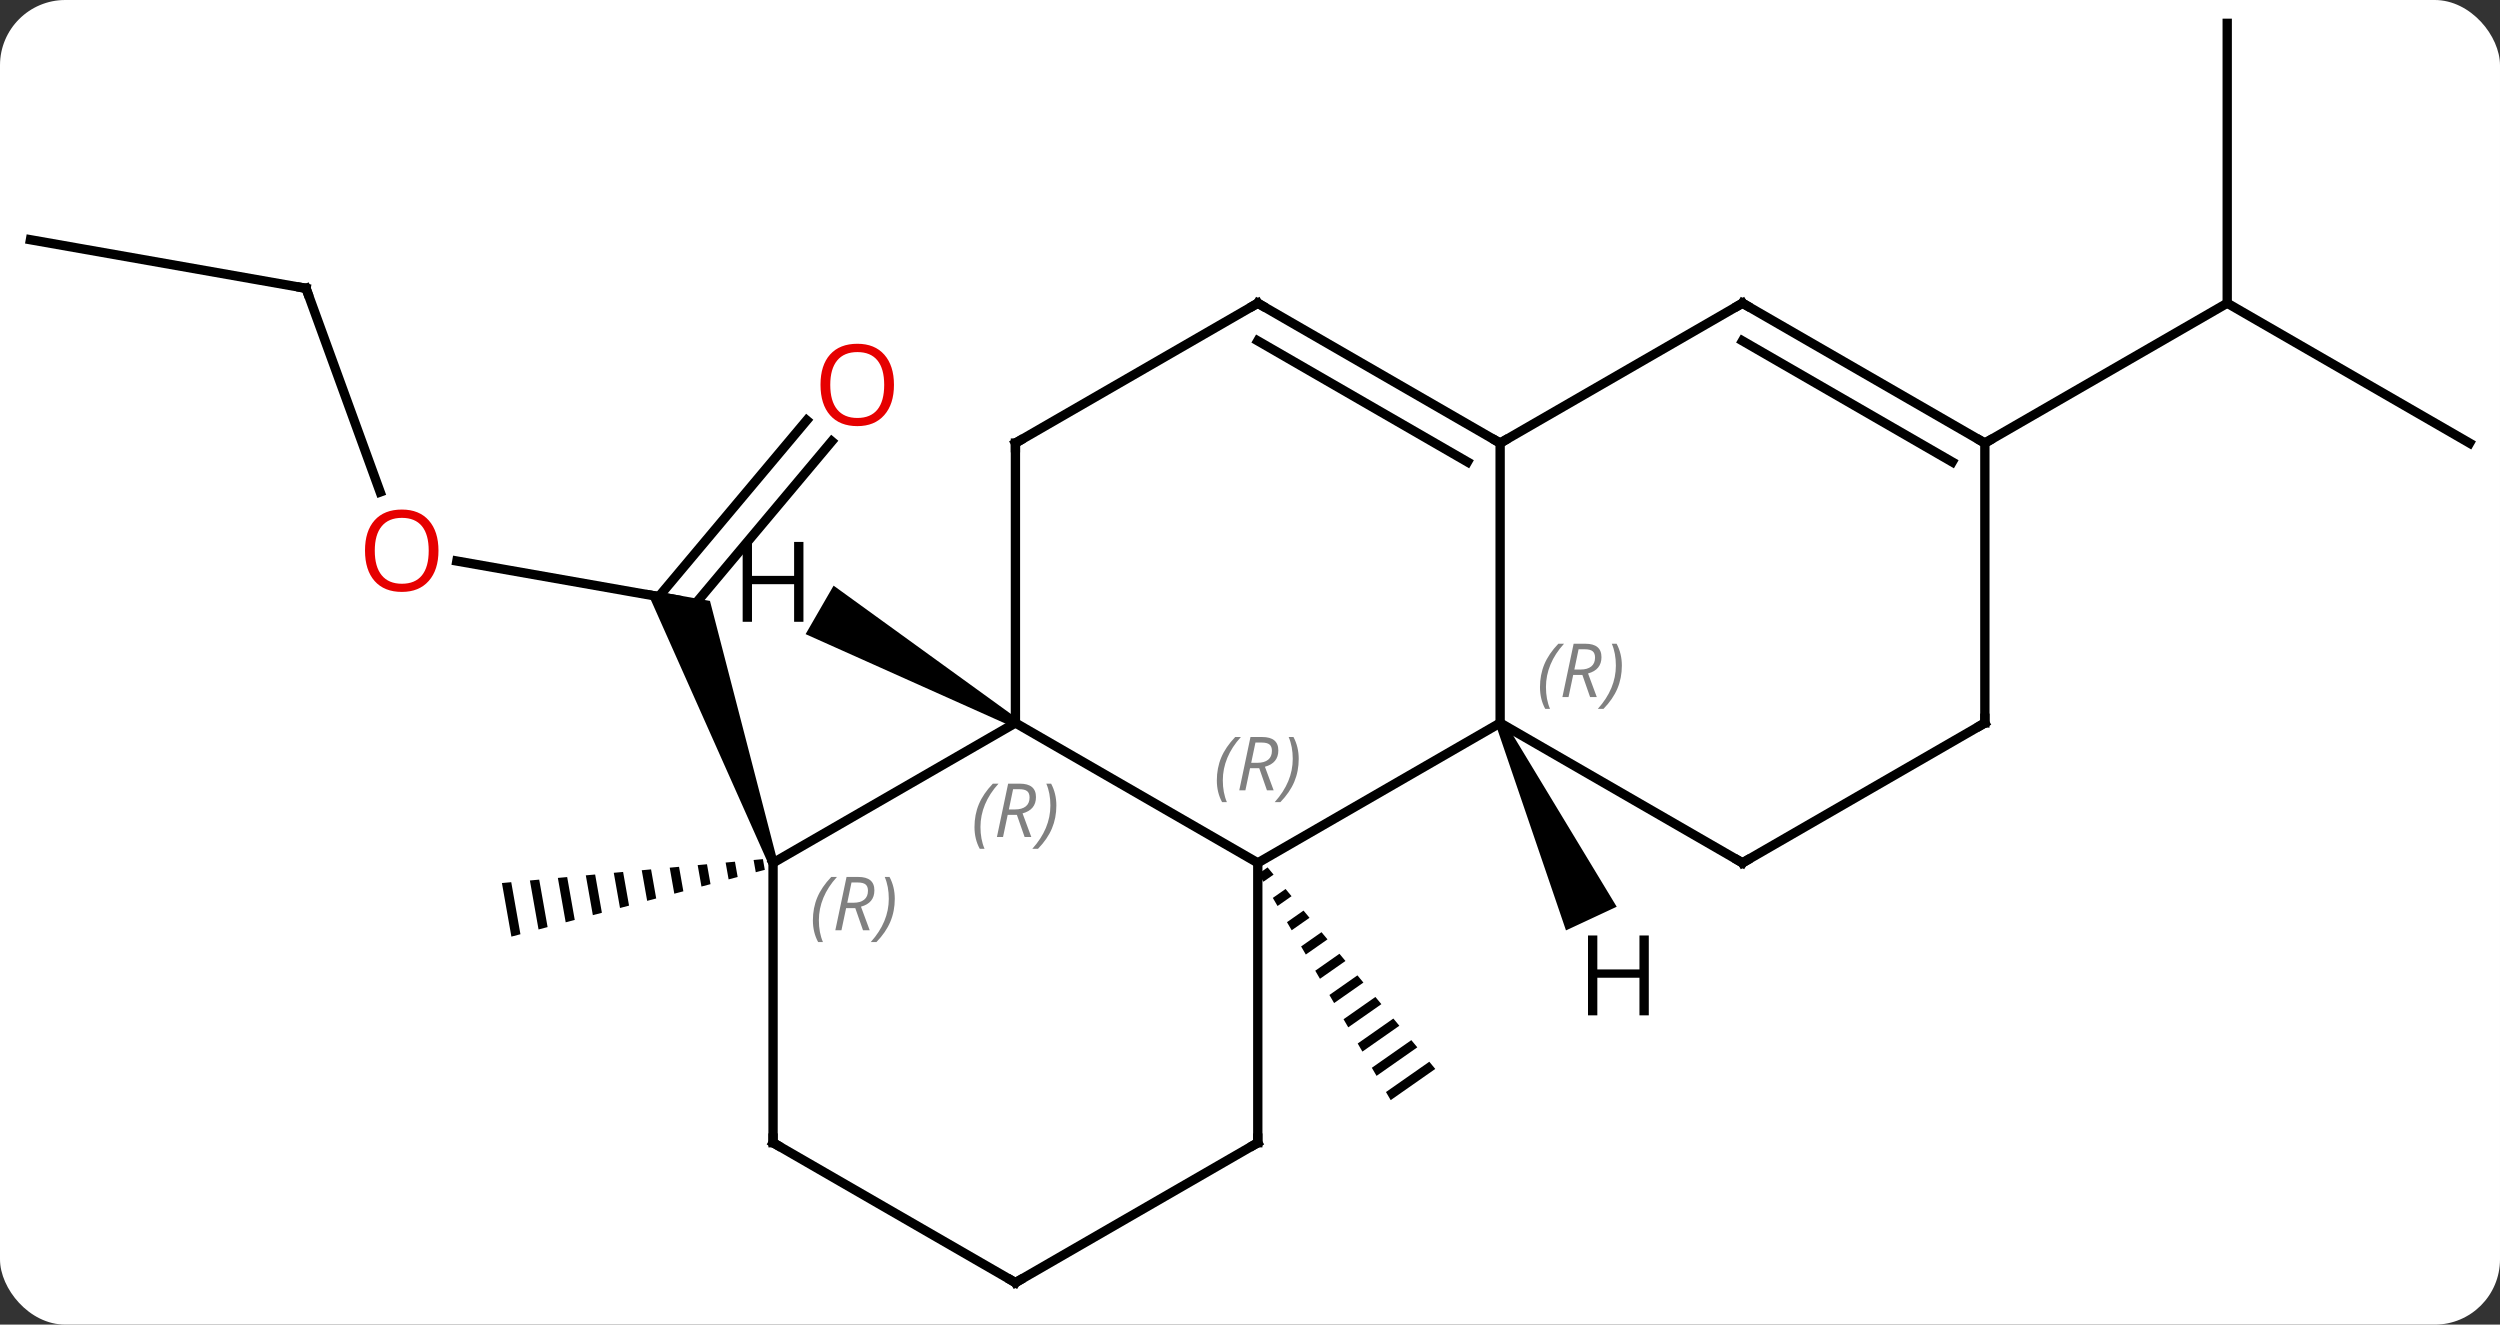 <svg width="268" viewBox="0 0 268 142" style="fill-opacity:1; color-rendering:auto; color-interpolation:auto; text-rendering:auto; stroke:black; stroke-linecap:square; stroke-miterlimit:10; shape-rendering:auto; stroke-opacity:1; fill:black; stroke-dasharray:none; font-weight:normal; stroke-width:1; font-family:'Open Sans'; font-style:normal; stroke-linejoin:miter; font-size:12; stroke-dashoffset:0; image-rendering:auto;" height="142" class="cas-substance-image" xmlns:xlink="http://www.w3.org/1999/xlink" xmlns="http://www.w3.org/2000/svg"><rect x="0" y="0" width="268" height="142" fill="#333333" stroke="none"/><svg class="cas-substance-single-component"><rect y="0" x="0" width="268" stroke="none" ry="7" rx="7" height="142" fill="white" class="cas-substance-group"/><svg y="0" x="0" width="268" viewBox="0 0 268 142" style="fill:black;" height="142" class="cas-substance-single-component-image"><svg><g><g transform="translate(134,70)" style="text-rendering:geometricPrecision; color-rendering:optimizeQuality; color-interpolation:linearRGB; stroke-linecap:butt; image-rendering:optimizeQuality;"><path style="stroke:none;" d="M1.886 22.985 L0.93 23.654 L0.93 23.654 L1.436 24.522 L1.436 24.522 L2.528 23.757 L2.528 23.757 L1.886 22.985 ZM3.812 25.3 L2.446 26.256 L2.446 26.256 L2.952 27.123 L2.952 27.123 L4.454 26.072 L4.454 26.072 L3.812 25.3 ZM5.738 27.615 L3.963 28.857 L3.963 28.857 L4.468 29.724 L4.468 29.724 L6.38 28.387 L6.38 28.387 L5.738 27.615 ZM7.664 29.93 L5.479 31.459 L5.479 31.459 L5.984 32.326 L5.984 32.326 L8.306 30.701 L8.306 30.701 L7.664 29.93 ZM9.59 32.244 L6.995 34.06 L6.995 34.06 L7.5 34.927 L7.5 34.927 L10.232 33.016 L10.232 33.016 L9.59 32.244 ZM11.516 34.559 L8.511 36.661 L8.511 36.661 L9.017 37.529 L9.017 37.529 L12.158 35.331 L11.516 34.559 ZM13.442 36.874 L10.028 39.263 L10.533 40.13 L14.084 37.645 L14.084 37.645 L13.442 36.874 ZM15.368 39.188 L11.544 41.864 L11.544 41.864 L12.049 42.731 L12.049 42.731 L16.01 39.96 L16.01 39.96 L15.368 39.188 ZM17.294 41.503 L13.06 44.466 L13.06 44.466 L13.566 45.333 L13.566 45.333 L17.936 42.275 L17.936 42.275 L17.294 41.503 ZM19.22 43.818 L14.576 47.067 L15.082 47.934 L19.862 44.589 L19.22 43.818 Z"/><line y2="-9.858" y1="-5.691" x2="-85.026" x1="-61.389" style="fill:none;"/><line y2="-22.692" y1="-4.566" x2="-44.837" x1="-60.048" style="fill:none;"/><line y2="-24.942" y1="-6.042" x2="-47.519" x1="-63.379" style="fill:none;"/><path style="stroke:none;" d="M-50.659 22.329 L-51.599 22.671 L-64.714 -6.785 L-57.891 -5.582 Z"/><line y2="-39.09" y1="-17.255" x2="-101.193" x1="-93.246" style="fill:none;"/><line y2="-44.301" y1="-39.09" x2="-130.737" x1="-101.193" style="fill:none;"/><path style="stroke:none;" d="M-52.215 22.099 L-53.214 22.191 L-53.214 22.191 L-52.982 23.504 L-52.982 23.504 L-52.012 23.248 L-52.012 23.248 L-52.215 22.099 ZM-55.213 22.374 L-56.212 22.465 L-56.212 22.465 L-55.893 24.27 L-54.923 24.015 L-55.213 22.374 ZM-58.211 22.648 L-59.21 22.74 L-58.804 25.038 L-58.804 25.038 L-57.834 24.782 L-57.834 24.782 L-58.211 22.648 ZM-61.208 22.923 L-62.208 23.014 L-62.208 23.014 L-61.715 25.804 L-61.715 25.804 L-60.744 25.549 L-61.208 22.923 ZM-64.206 23.198 L-65.205 23.289 L-64.625 26.571 L-63.655 26.316 L-63.655 26.316 L-64.206 23.198 ZM-67.204 23.472 L-68.203 23.564 L-68.203 23.564 L-67.536 27.338 L-66.566 27.083 L-67.204 23.472 ZM-70.201 23.747 L-71.201 23.838 L-71.201 23.838 L-70.447 28.105 L-70.447 28.105 L-69.477 27.85 L-70.201 23.747 ZM-73.199 24.021 L-74.198 24.113 L-73.358 28.872 L-72.387 28.616 L-72.387 28.616 L-73.199 24.021 ZM-76.197 24.296 L-77.196 24.387 L-77.196 24.387 L-76.268 29.639 L-76.268 29.639 L-75.298 29.384 L-75.298 29.384 L-76.197 24.296 ZM-79.195 24.57 L-80.194 24.662 L-80.194 24.662 L-79.179 30.406 L-78.209 30.15 L-78.209 30.15 L-79.195 24.57 Z"/><line y2="-67.5" y1="-37.5" x2="104.757" x1="104.757" style="fill:none;"/><line y2="-22.5" y1="-37.5" x2="130.737" x1="104.757" style="fill:none;"/><line y2="-22.5" y1="-37.5" x2="78.777" x1="104.757" style="fill:none;"/><line y2="22.5" y1="7.5" x2="0.834" x1="-25.146" style="fill:none;"/><line y2="22.5" y1="7.5" x2="-51.129" x1="-25.146" style="fill:none;"/><line y2="-22.5" y1="7.5" x2="-25.146" x1="-25.146" style="fill:none;"/><line y2="7.5" y1="22.5" x2="26.814" x1="0.834" style="fill:none;"/><line y2="52.5" y1="22.5" x2="0.834" x1="0.834" style="fill:none;"/><line y2="52.5" y1="22.5" x2="-51.129" x1="-51.129" style="fill:none;"/><line y2="-37.5" y1="-22.5" x2="0.834" x1="-25.146" style="fill:none;"/><line y2="-22.5" y1="7.5" x2="26.814" x1="26.814" style="fill:none;"/><line y2="22.5" y1="7.5" x2="52.794" x1="26.814" style="fill:none;"/><line y2="67.5" y1="52.5" x2="-25.146" x1="0.834" style="fill:none;"/><line y2="67.5" y1="52.5" x2="-25.146" x1="-51.129" style="fill:none;"/><line y2="-22.5" y1="-37.5" x2="26.814" x1="0.834" style="fill:none;"/><line y2="-20.479" y1="-33.459" x2="23.314" x1="0.834" style="fill:none;"/><line y2="-37.5" y1="-22.5" x2="52.794" x1="26.814" style="fill:none;"/><line y2="7.5" y1="22.5" x2="78.777" x1="52.794" style="fill:none;"/><line y2="-22.5" y1="-37.5" x2="78.777" x1="52.794" style="fill:none;"/><line y2="-20.479" y1="-33.459" x2="75.277" x1="52.794" style="fill:none;"/><line y2="-22.5" y1="7.5" x2="78.777" x1="78.777" style="fill:none;"/><path style="stroke:none;" d="M-24.896 7.067 L-25.396 7.933 L-47.639 -2.021 L-44.639 -7.218 Z"/><path style="stroke:none;" d="M26.361 7.711 L27.267 7.289 L39.311 27.202 L33.873 29.738 Z"/></g><g transform="translate(134,70)" style="fill:rgb(230,0,0); text-rendering:geometricPrecision; color-rendering:optimizeQuality; image-rendering:optimizeQuality; font-family:'Open Sans'; stroke:rgb(230,0,0); color-interpolation:linearRGB;"><path style="stroke:none;" d="M-86.996 -10.969 Q-86.996 -8.907 -88.035 -7.727 Q-89.074 -6.547 -90.917 -6.547 Q-92.808 -6.547 -93.839 -7.712 Q-94.871 -8.876 -94.871 -10.985 Q-94.871 -13.079 -93.839 -14.227 Q-92.808 -15.376 -90.917 -15.376 Q-89.058 -15.376 -88.027 -14.204 Q-86.996 -13.032 -86.996 -10.969 ZM-93.824 -10.969 Q-93.824 -9.235 -93.081 -8.329 Q-92.339 -7.422 -90.917 -7.422 Q-89.496 -7.422 -88.769 -8.321 Q-88.042 -9.219 -88.042 -10.969 Q-88.042 -12.704 -88.769 -13.594 Q-89.496 -14.485 -90.917 -14.485 Q-92.339 -14.485 -93.081 -13.586 Q-93.824 -12.688 -93.824 -10.969 Z"/><path style="stroke:none;" d="M-38.167 -28.741 Q-38.167 -26.679 -39.207 -25.499 Q-40.246 -24.319 -42.089 -24.319 Q-43.98 -24.319 -45.011 -25.483 Q-46.042 -26.648 -46.042 -28.757 Q-46.042 -30.851 -45.011 -31.999 Q-43.98 -33.148 -42.089 -33.148 Q-40.23 -33.148 -39.199 -31.976 Q-38.167 -30.804 -38.167 -28.741 ZM-44.996 -28.741 Q-44.996 -27.007 -44.253 -26.101 Q-43.511 -25.194 -42.089 -25.194 Q-40.667 -25.194 -39.941 -26.093 Q-39.214 -26.991 -39.214 -28.741 Q-39.214 -30.476 -39.941 -31.366 Q-40.667 -32.257 -42.089 -32.257 Q-43.511 -32.257 -44.253 -31.358 Q-44.996 -30.46 -44.996 -28.741 Z"/></g><g transform="translate(134,70)" style="stroke-linecap:butt; text-rendering:geometricPrecision; color-rendering:optimizeQuality; image-rendering:optimizeQuality; font-family:'Open Sans'; color-interpolation:linearRGB; stroke-miterlimit:5;"><path style="fill:none;" d="M-101.022 -38.62 L-101.193 -39.09 L-101.685 -39.177"/></g><g transform="translate(134,70)" style="stroke-linecap:butt; font-size:8.4px; fill:gray; text-rendering:geometricPrecision; image-rendering:optimizeQuality; color-rendering:optimizeQuality; font-family:'Open Sans'; font-style:italic; stroke:gray; color-interpolation:linearRGB; stroke-miterlimit:5;"><path style="stroke:none;" d="M-29.535 18.664 Q-29.535 17.336 -29.066 16.211 Q-28.597 15.086 -27.566 14.008 L-26.957 14.008 Q-27.925 15.07 -28.41 16.242 Q-28.894 17.414 -28.894 18.648 Q-28.894 19.977 -28.457 20.992 L-28.972 20.992 Q-29.535 19.961 -29.535 18.664 ZM-25.975 17.352 L-26.475 19.727 L-27.131 19.727 L-25.928 14.008 L-24.678 14.008 Q-22.944 14.008 -22.944 15.445 Q-22.944 16.805 -24.381 17.195 L-23.444 19.727 L-24.162 19.727 L-24.991 17.352 L-25.975 17.352 ZM-25.397 14.602 Q-25.787 16.523 -25.85 16.773 L-25.194 16.773 Q-24.444 16.773 -24.037 16.445 Q-23.631 16.117 -23.631 15.492 Q-23.631 15.023 -23.889 14.812 Q-24.147 14.602 -24.741 14.602 L-25.397 14.602 ZM-20.758 16.352 Q-20.758 17.68 -21.234 18.812 Q-21.711 19.945 -22.726 20.992 L-23.336 20.992 Q-21.398 18.836 -21.398 16.352 Q-21.398 15.023 -21.836 14.008 L-21.32 14.008 Q-20.758 15.07 -20.758 16.352 Z"/><path style="stroke:none;" d="M-3.555 13.664 Q-3.555 12.336 -3.086 11.211 Q-2.617 10.086 -1.586 9.008 L-0.977 9.008 Q-1.945 10.07 -2.43 11.242 Q-2.914 12.414 -2.914 13.648 Q-2.914 14.977 -2.477 15.992 L-2.992 15.992 Q-3.555 14.961 -3.555 13.664 ZM0.005 12.352 L-0.495 14.727 L-1.151 14.727 L0.052 9.008 L1.302 9.008 Q3.037 9.008 3.037 10.445 Q3.037 11.805 1.599 12.195 L2.537 14.727 L1.818 14.727 L0.99 12.352 L0.005 12.352 ZM0.584 9.602 Q0.193 11.523 0.13 11.773 L0.787 11.773 Q1.537 11.773 1.943 11.445 Q2.349 11.117 2.349 10.492 Q2.349 10.023 2.091 9.812 Q1.833 9.602 1.24 9.602 L0.584 9.602 ZM5.223 11.352 Q5.223 12.68 4.746 13.812 Q4.269 14.945 3.254 15.992 L2.644 15.992 Q4.582 13.836 4.582 11.352 Q4.582 10.023 4.144 9.008 L4.66 9.008 Q5.223 10.07 5.223 11.352 Z"/><path style="stroke:none;" d="M-46.858 28.664 Q-46.858 27.336 -46.389 26.211 Q-45.92 25.086 -44.889 24.008 L-44.279 24.008 Q-45.248 25.07 -45.733 26.242 Q-46.217 27.414 -46.217 28.649 Q-46.217 29.977 -45.779 30.992 L-46.295 30.992 Q-46.858 29.961 -46.858 28.664 ZM-43.297 27.352 L-43.797 29.727 L-44.454 29.727 L-43.251 24.008 L-42.001 24.008 Q-40.266 24.008 -40.266 25.445 Q-40.266 26.805 -41.704 27.195 L-40.766 29.727 L-41.485 29.727 L-42.313 27.352 L-43.297 27.352 ZM-42.719 24.602 Q-43.11 26.524 -43.172 26.774 L-42.516 26.774 Q-41.766 26.774 -41.36 26.445 Q-40.954 26.117 -40.954 25.492 Q-40.954 25.024 -41.212 24.813 Q-41.469 24.602 -42.063 24.602 L-42.719 24.602 ZM-38.08 26.352 Q-38.08 27.68 -38.557 28.813 Q-39.033 29.945 -40.049 30.992 L-40.658 30.992 Q-38.721 28.836 -38.721 26.352 Q-38.721 25.024 -39.158 24.008 L-38.643 24.008 Q-38.08 25.07 -38.08 26.352 Z"/><path style="fill:none; stroke:black;" d="M-25.146 -22 L-25.146 -22.5 L-24.713 -22.75"/><path style="stroke:none;" d="M31.086 3.664 Q31.086 2.336 31.554 1.211 Q32.023 0.086 33.054 -0.992 L33.664 -0.992 Q32.695 0.07 32.211 1.242 Q31.726 2.414 31.726 3.648 Q31.726 4.977 32.164 5.992 L31.648 5.992 Q31.086 4.961 31.086 3.664 ZM34.646 2.352 L34.146 4.727 L33.489 4.727 L34.693 -0.992 L35.943 -0.992 Q37.677 -0.992 37.677 0.445 Q37.677 1.805 36.239 2.195 L37.177 4.727 L36.458 4.727 L35.63 2.352 L34.646 2.352 ZM35.224 -0.398 Q34.833 1.524 34.771 1.774 L35.427 1.774 Q36.177 1.774 36.583 1.445 Q36.989 1.117 36.989 0.492 Q36.989 0.024 36.732 -0.187 Q36.474 -0.398 35.88 -0.398 L35.224 -0.398 ZM39.863 1.352 Q39.863 2.68 39.386 3.813 Q38.91 4.945 37.894 5.992 L37.285 5.992 Q39.222 3.836 39.222 1.352 Q39.222 0.024 38.785 -0.992 L39.3 -0.992 Q39.863 0.07 39.863 1.352 Z"/><path style="fill:none; stroke:black;" d="M0.834 52 L0.834 52.5 L0.401 52.75"/><path style="fill:none; stroke:black;" d="M-51.129 52 L-51.129 52.5 L-50.696 52.75"/><path style="fill:none; stroke:black;" d="M0.401 -37.25 L0.834 -37.5 L1.267 -37.25"/><path style="fill:none; stroke:black;" d="M26.381 -22.75 L26.814 -22.5 L27.247 -22.75"/><path style="fill:none; stroke:black;" d="M52.361 22.25 L52.794 22.5 L53.227 22.25"/><path style="fill:none; stroke:black;" d="M-24.713 67.25 L-25.146 67.5 L-25.579 67.25"/><path style="fill:none; stroke:black;" d="M52.361 -37.25 L52.794 -37.5 L53.227 -37.25"/><path style="fill:none; stroke:black;" d="M78.344 7.75 L78.777 7.5 L78.777 7"/><path style="fill:none; stroke:black;" d="M78.344 -22.75 L78.777 -22.5 L79.21 -22.75"/></g><g transform="translate(134,70)" style="stroke-linecap:butt; text-rendering:geometricPrecision; color-rendering:optimizeQuality; image-rendering:optimizeQuality; font-family:'Open Sans'; color-interpolation:linearRGB; stroke-miterlimit:5;"><path style="stroke:none;" d="M-47.871 -3.344 L-48.871 -3.344 L-48.871 -7.375 L-53.387 -7.375 L-53.387 -3.344 L-54.387 -3.344 L-54.387 -11.906 L-53.387 -11.906 L-53.387 -8.266 L-48.871 -8.266 L-48.871 -11.906 L-47.871 -11.906 L-47.871 -3.344 Z"/><path style="stroke:none;" d="M42.75 38.845 L41.75 38.845 L41.75 34.814 L37.234 34.814 L37.234 38.845 L36.234 38.845 L36.234 30.283 L37.234 30.283 L37.234 33.923 L41.75 33.923 L41.75 30.283 L42.75 30.283 L42.75 38.845 Z"/></g></g></svg></svg></svg></svg>